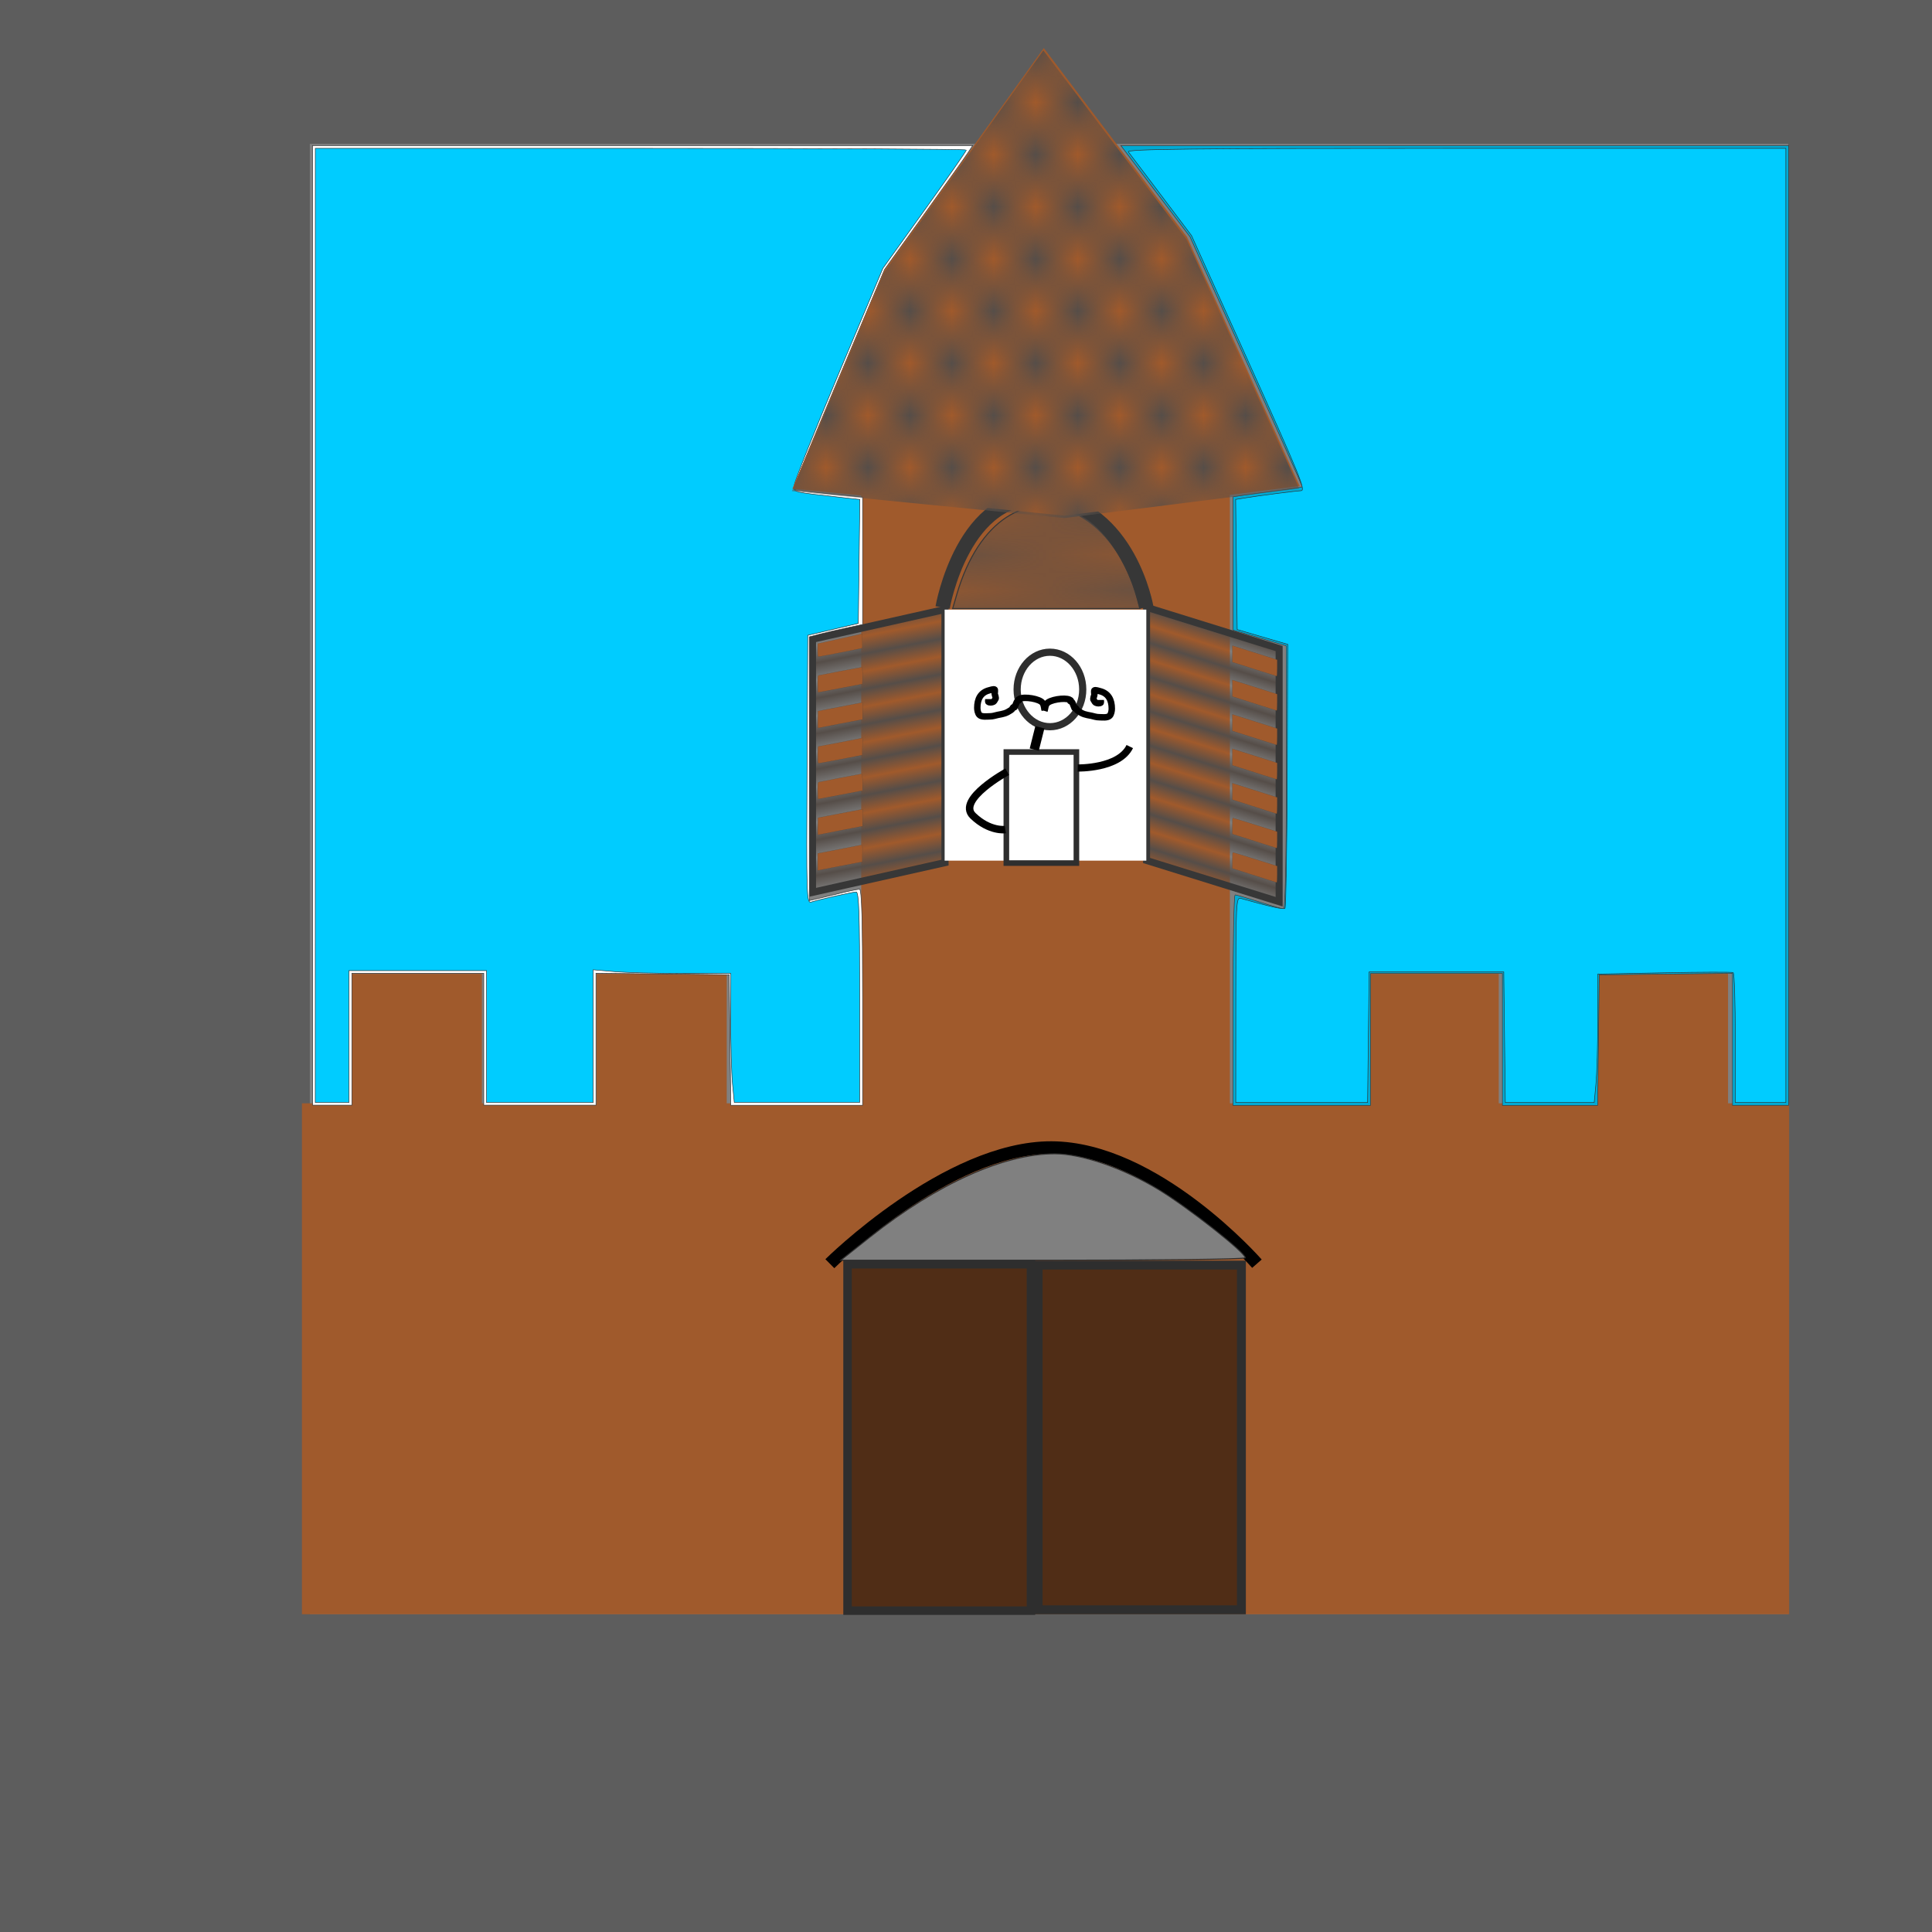 <?xml version="1.0" encoding="UTF-8" standalone="no"?>
<!-- Created with Inkscape (http://www.inkscape.org/) -->

<svg
   width="50.761"
   height="50.761"
   viewBox="0 0 13.431 13.431"
   version="1.1"
   id="svg864"
   sodipodi:docname="tower_common.svg"
   inkscape:version="1.1.2 (0a00cf5339, 2022-02-04)"
   inkscape:export-filename="/csse/users/sre114/SENG201/intellij/team-56/src/main/resources/images/tower_common.png"
   inkscape:export-xdpi="96"
   inkscape:export-ydpi="96"
   xmlns:inkscape="http://www.inkscape.org/namespaces/inkscape"
   xmlns:sodipodi="http://sodipodi.sourceforge.net/DTD/sodipodi-0.dtd"
   xmlns:xlink="http://www.w3.org/1999/xlink"
   xmlns="http://www.w3.org/2000/svg"
   xmlns:svg="http://www.w3.org/2000/svg">
  <sodipodi:namedview
     id="namedview866"
     pagecolor="#ffffff"
     bordercolor="#666666"
     borderopacity="1.0"
     inkscape:pageshadow="2"
     inkscape:pageopacity="0.0"
     inkscape:pagecheckerboard="0"
     inkscape:document-units="mm"
     showgrid="false"
     units="px"
     inkscape:zoom="13.583333"
     inkscape:cx="9.7177916"
     inkscape:cy="22.711657"
     inkscape:window-width="1920"
     inkscape:window-height="1025"
     inkscape:window-x="0"
     inkscape:window-y="0"
     inkscape:window-maximized="1"
     inkscape:current-layer="layer1"
     inkscape:object-nodes="true"
     inkscape:object-paths="false"
     inkscape:snap-bbox="false"
     inkscape:bbox-paths="false"
     inkscape:snap-intersection-paths="false"
     inkscape:snap-others="false"
     inkscape:snap-smooth-nodes="false"
     fit-margin-top="0"
     fit-margin-left="0"
     fit-margin-right="0"
     fit-margin-bottom="0" />
  <defs
     id="defs861">
    <pattern
       inkscape:collect="always"
       xlink:href="#pattern4142"
       id="pattern17329"
       patternTransform="scale(1.101,1.368)" />
    <linearGradient
       id="linearGradient15061"
       inkscape:swatch="solid">
      <stop
         style="stop-color:#000000;stop-opacity:0.035;"
         offset="0"
         id="stop15059" />
    </linearGradient>
    <pattern
       inkscape:collect="always"
       xlink:href="#pattern490"
       id="pattern13109"
       patternTransform="matrix(0.004,-0.123,0.724,0.022,1.765,2.108)" />
    <pattern
       inkscape:collect="always"
       xlink:href="#Strips1_1"
       id="pattern8886"
       patternTransform="matrix(5.6026356e-4,-0.119,0.232,0.001,1.804,1.186)" />
    <pattern
       inkscape:collect="always"
       patternUnits="userSpaceOnUse"
       width="2"
       height="1"
       patternTransform="translate(0,0) scale(10,10)"
       id="Strips1_1"
       inkscape:stockid="Stripes 1:1"
       inkscape:isstock="true">
      <rect
         style="fill:#564e49;stroke:none"
         x="0"
         y="-0.5"
         width="1"
         height="2"
         id="rect3005" />
    </pattern>
    <pattern
       inkscape:collect="always"
       xlink:href="#Checkerboard"
       id="pattern5868"
       patternTransform="matrix(10.543,-0.068,0.006,0.936,0.295,0.179)" />
    <pattern
       inkscape:collect="always"
       patternUnits="userSpaceOnUse"
       width="2"
       height="2"
       patternTransform="translate(0,0) scale(10,10)"
       id="Checkerboard"
       inkscape:stockid="Checkerboard"
       inkscape:isstock="true">
      <rect
         style="fill:#564e49;stroke:none"
         x="0"
         y="0"
         width="1"
         height="1"
         id="rect3080" />
      <rect
         style="fill:#564e49;stroke:none"
         x="1"
         y="1"
         width="1"
         height="1"
         id="rect3082" />
    </pattern>
    <pattern
       inkscape:collect="always"
       patternUnits="userSpaceOnUse"
       width="2"
       height="2"
       patternTransform="translate(0,0) scale(10,10)"
       inkscape:stockid="Checkerboard"
       inkscape:isstock="true"
       id="pattern4142">
      <rect
         style="fill:#564e49;stroke:none"
         x="0"
         y="0"
         width="1"
         height="1"
         id="rect19929" />
      <rect
         style="fill:#564e49;stroke:none"
         x="1"
         y="1"
         width="1"
         height="1"
         id="rect19931" />
    </pattern>
    <pattern
       inkscape:collect="always"
       patternUnits="userSpaceOnUse"
       width="2"
       height="1"
       patternTransform="translate(0,0) scale(10,10)"
       inkscape:stockid="Stripes 1:1"
       inkscape:isstock="true"
       id="pattern490">
      <rect
         style="fill:#564e49;stroke:none"
         x="0"
         y="-0.5"
         width="1"
         height="2"
         id="rect22085" />
    </pattern>
  </defs>
  <g
     inkscape:label="Layer 1"
     inkscape:groupmode="layer"
     id="layer1"
     transform="translate(-1.222,-1.222)">
    <rect
       style="fill:#808080;fill-opacity:1;stroke:#5d5d5d;stroke-opacity:1"
       id="rect947"
       width="12.431"
       height="12.431"
       x="1.722"
       y="1.722" />
    <rect
       style="fill:#5d5d5d;fill-opacity:1;stroke-width:0.148"
       id="rect1121"
       width="1.207"
       height="11.489"
       x="2.169"
       y="2.188" />
    <rect
       style="fill:#5d5d5d;fill-opacity:1;stroke-width:0.266"
       id="rect1225"
       width="10.416"
       height="1.233"
       x="3.244"
       y="12.444" />
    <rect
       style="fill:#a05a2c;stroke-width:0.251"
       id="rect1449"
       width="10.339"
       height="3.552"
       x="3.321"
       y="8.892" />
    <rect
       style="fill:#a05a2c;stroke-width:0.265"
       id="rect1553"
       width="0.906"
       height="0.949"
       x="3.666"
       y="7.992" />
    <rect
       style="fill:#a05a2c;stroke-width:0.265"
       id="rect1553-3"
       width="0.906"
       height="0.949"
       x="5.368"
       y="7.992" />
    <rect
       style="fill:#a05a2c;stroke-width:0.265"
       id="rect1553-3-6"
       width="0.906"
       height="0.949"
       x="12.329"
       y="7.992" />
    <rect
       style="fill:#a05a2c;stroke-width:0.265"
       id="rect1553-3-6-7"
       width="0.906"
       height="0.949"
       x="10.735"
       y="7.992" />
    <rect
       style="fill:#a05a2c;stroke-width:0.249"
       id="rect1738"
       width="2.563"
       height="4.362"
       x="7.209"
       y="4.565" />
    <path
       style="fill:none;stroke:#373737;stroke-width:0.1;stroke-linecap:butt;stroke-linejoin:miter;stroke-miterlimit:4;stroke-dasharray:none;stroke-opacity:1"
       d="m 7.775,5.445 c 0,0 0.142,-0.825 0.72,-0.758 0.578,0.067 0.696,0.758 0.696,0.758"
       id="path4824" />
    <path
       style="fill:url(#pattern5868);fill-opacity:1;stroke:#373737;stroke-width:0.028;stroke-miterlimit:4;stroke-dasharray:none;stroke-opacity:1"
       d="m 29.716,20.19 c 0.562,-1.917 1.839,-2.755 3.224,-2.077 0.669,0.327 1.256,1.28 1.501,2.187 l 0.075,0.276 H 32.059 29.603 Z"
       id="path5573"
       transform="scale(0.265)"
       sodipodi:nodetypes="ssscccs" />
    <rect
       style="fill:url(#pattern13109);fill-opacity:1;stroke:#373737;stroke-width:0.051;stroke-miterlimit:4;stroke-dasharray:none;stroke-opacity:1"
       id="rect8672"
       width="0.944"
       height="1.76"
       x="7.039"
       y="7.207"
       transform="matrix(0.976,-0.219,0,1,0,0)" />
    <rect
       style="fill:url(#pattern8886);fill-opacity:1;stroke:#373737;stroke-width:0.051;stroke-miterlimit:4;stroke-dasharray:none;stroke-opacity:1"
       id="rect8672-5"
       width="0.965"
       height="1.76"
       x="9.626"
       y="2.585"
       transform="matrix(0.955,0.297,0,1,0,0)" />
    <path
       style="fill:#ffffff;stroke:#2e2e2e;stroke-width:0.014;stroke-miterlimit:4;stroke-dasharray:none;stroke-opacity:1"
       d="M 12.81,21.018 V 8.429 h 8.659 8.659 l -0.132,0.202 c -0.073,0.111 -0.593,0.843 -1.157,1.627 l -1.024,1.424 -1.21,2.874 c -0.665,1.581 -1.2,2.883 -1.189,2.895 0.011,0.011 0.426,0.061 0.922,0.111 l 0.902,0.09 v 1.671 1.671 l -0.423,0.091 c -0.233,0.05 -0.548,0.123 -0.699,0.162 l -0.276,0.071 v 3.459 3.459 l 0.202,-0.046 c 0.111,-0.025 0.389,-0.092 0.618,-0.149 0.229,-0.057 0.452,-0.103 0.497,-0.103 0.058,0 0.081,0.813 0.081,2.834 v 2.834 h -1.729 -1.729 l -0.02,-1.712 -0.02,-1.712 -1.748,-0.02 -1.748,-0.02 v 1.731 1.731 h -1.472 -1.472 v -1.73 -1.73 h -1.73 -1.73 v 1.73 1.73 h -0.515 -0.515 z"
       id="path13347"
       transform="scale(0.265)" />
    <path
       style="fill:#00aad4;stroke:#373737;stroke-width:0.014;stroke-miterlimit:4;stroke-dasharray:none;stroke-opacity:1"
       d="m 36.957,30.847 c 0,-1.518 0.025,-2.76 0.055,-2.76 0.03,5.15e-4 0.313,0.083 0.629,0.184 0.315,0.101 0.605,0.183 0.644,0.183 0.044,0 0.071,-1.29 0.071,-3.45 v -3.45 l -0.699,-0.207 -0.699,-0.207 v -1.748 -1.748 l 0.276,-0.042 c 0.152,-0.023 0.558,-0.078 0.902,-0.123 0.344,-0.045 0.632,-0.087 0.64,-0.095 0.008,-0.008 -0.651,-1.488 -1.465,-3.288 L 35.83,10.822 34.922,9.626 34.015,8.429 h 8.759 8.759 V 21.018 33.607 H 50.798 50.061 v -1.731 -1.731 l -1.748,0.02 -1.748,0.02 -0.02,1.712 -0.02,1.712 h -1.25 -1.25 v -1.73 -1.73 h -1.73 -1.73 v 1.73 1.73 h -1.804 -1.804 z"
       id="path13386"
       transform="scale(0.265)" />
    <path
       style="fill:#a05a2c;stroke:#373737;stroke-width:0.003;stroke-miterlimit:4;stroke-dasharray:none;stroke-opacity:1"
       d="m 26.061,27.222 v -0.223 l 0.557,-0.107 c 0.306,-0.059 0.572,-0.111 0.59,-0.116 0.03,-0.008 0.032,0.008 0.028,0.218 l -0.005,0.227 -0.175,0.033 c -0.096,0.018 -0.359,0.069 -0.584,0.112 l -0.41,0.08 z"
       id="path13655"
       transform="scale(0.265)" />
    <path
       style="fill:#a05a2c;stroke:#373737;stroke-width:0.003;stroke-miterlimit:4;stroke-dasharray:none;stroke-opacity:1"
       d="m 26.065,26.289 0.005,-0.226 0.584,-0.112 0.584,-0.112 v 0.223 0.223 l -0.557,0.107 c -0.306,0.059 -0.572,0.111 -0.59,0.116 -0.03,0.008 -0.032,-0.008 -0.028,-0.217 z"
       id="path13694"
       transform="scale(0.265)" />
    <path
       style="fill:#a05a2c;stroke:#373737;stroke-width:0.003;stroke-miterlimit:4;stroke-dasharray:none;stroke-opacity:1"
       d="m 26.061,25.355 c 0,-0.212 0.001,-0.219 0.041,-0.229 0.071,-0.017 1.1,-0.215 1.119,-0.215 0.01,0 0.018,0.093 0.018,0.221 0,0.121 -0.002,0.221 -0.005,0.221 -0.003,1.8e-5 -0.261,0.05 -0.575,0.11 -0.314,0.061 -0.577,0.11 -0.584,0.11 -0.008,1.8e-5 -0.014,-0.098 -0.014,-0.219 z"
       id="path13733"
       transform="scale(0.265)" />
    <path
       style="fill:#a05a2c;stroke:#373737;stroke-width:0.003;stroke-miterlimit:4;stroke-dasharray:none;stroke-opacity:1"
       d="m 26.061,24.414 c 0,-0.128 0.007,-0.221 0.018,-0.221 0.019,0 1.048,-0.198 1.12,-0.215 l 0.042,-0.01 -0.005,0.226 -0.005,0.226 -0.552,0.107 c -0.304,0.059 -0.567,0.107 -0.584,0.108 -0.029,1.89e-4 -0.032,-0.022 -0.032,-0.221 z"
       id="path13811"
       transform="scale(0.265)" />
    <path
       style="fill:#a05a2c;stroke:#373737;stroke-width:0.003;stroke-miterlimit:4;stroke-dasharray:none;stroke-opacity:1"
       d="m 26.065,23.492 0.005,-0.227 0.258,-0.05 c 0.142,-0.027 0.405,-0.078 0.584,-0.113 l 0.327,-0.063 v 0.223 0.223 l -0.566,0.108 c -0.311,0.059 -0.577,0.112 -0.59,0.116 -0.019,0.007 -0.022,-0.04 -0.018,-0.219 z"
       id="path13850"
       transform="scale(0.265)" />
    <path
       style="fill:#a05a2c;stroke:#373737;stroke-width:0.003;stroke-miterlimit:4;stroke-dasharray:none;stroke-opacity:1"
       d="m 26.061,22.556 c 0,-0.214 0.001,-0.221 0.041,-0.23 0.109,-0.024 1.096,-0.212 1.115,-0.212 0.016,0 0.022,0.063 0.022,0.221 0,0.121 -0.004,0.221 -0.009,0.221 -0.005,0 -0.265,0.05 -0.577,0.11 -0.313,0.061 -0.574,0.11 -0.58,0.11 -0.006,0 -0.012,-0.099 -0.012,-0.221 z"
       id="path13889"
       transform="scale(0.265)" />
    <path
       style="fill:#a05a2c;stroke:#373737;stroke-width:0.003;stroke-miterlimit:4;stroke-dasharray:none;stroke-opacity:1"
       d="m 26.061,21.667 1.01e-4,-0.17 0.584,-0.13 0.584,-0.13 0.005,0.183 c 0.003,0.101 6.9e-4,0.188 -0.005,0.193 -0.011,0.011 -1.085,0.222 -1.137,0.224 -0.028,6.56e-4 -0.032,-0.019 -0.032,-0.17 z"
       id="path14006"
       transform="scale(0.265)" />
    <path
       style="fill:#a05a2c;stroke:#373737;stroke-width:0.003;stroke-miterlimit:4;stroke-dasharray:none;stroke-opacity:1"
       d="m 37.73,22.233 c -0.197,-0.064 -0.456,-0.146 -0.575,-0.184 l -0.216,-0.068 v -0.217 -0.217 l 0.589,0.186 0.589,0.186 1.2e-5,0.216 c 6e-6,0.119 -0.006,0.215 -0.014,0.214 -0.008,-10e-4 -0.175,-0.054 -0.373,-0.118 z"
       id="path14045"
       transform="scale(0.265)" />
    <path
       style="fill:#a05a2c;stroke:#373737;stroke-width:0.003;stroke-miterlimit:4;stroke-dasharray:none;stroke-opacity:1"
       d="m 37.73,23.135 c -0.197,-0.064 -0.456,-0.147 -0.575,-0.184 l -0.216,-0.068 v -0.217 -0.217 l 0.589,0.186 0.589,0.186 1.2e-5,0.216 c 6e-6,0.119 -0.006,0.215 -0.014,0.215 -0.008,-9.55e-4 -0.175,-0.054 -0.373,-0.118 z"
       id="path14084"
       transform="scale(0.265)" />
    <path
       style="fill:#a05a2c;stroke:#373737;stroke-width:0.003;stroke-miterlimit:4;stroke-dasharray:none;stroke-opacity:1"
       d="m 37.785,24.055 c -0.167,-0.054 -0.426,-0.137 -0.575,-0.184 l -0.271,-0.086 v -0.217 -0.217 l 0.589,0.186 0.589,0.186 1.4e-4,0.216 c 7.7e-5,0.119 -0.006,0.215 -0.014,0.215 -0.008,-9.33e-4 -0.15,-0.046 -0.317,-0.1 z"
       id="path14123"
       transform="scale(0.265)" />
    <path
       style="fill:#a05a2c;stroke:#373737;stroke-width:0.003;stroke-miterlimit:4;stroke-dasharray:none;stroke-opacity:1"
       d="m 37.785,24.957 c -0.167,-0.054 -0.426,-0.137 -0.575,-0.184 l -0.271,-0.086 v -0.217 -0.217 l 0.589,0.186 0.589,0.186 2.01e-4,0.216 c 1.11e-4,0.119 -0.006,0.215 -0.014,0.215 -0.008,-9.33e-4 -0.15,-0.046 -0.317,-0.1 z"
       id="path14162"
       transform="scale(0.265)" />
    <path
       style="fill:#a05a2c;stroke:#373737;stroke-width:0.003;stroke-miterlimit:4;stroke-dasharray:none;stroke-opacity:1"
       d="m 37.785,25.859 c -0.167,-0.054 -0.426,-0.137 -0.575,-0.184 l -0.271,-0.086 v -0.216 -0.216 l 0.589,0.186 0.589,0.186 1.96e-4,0.216 c 1.08e-4,0.119 -0.006,0.215 -0.014,0.215 -0.008,-9.33e-4 -0.15,-0.046 -0.317,-0.1 z"
       id="path14201"
       transform="scale(0.265)" />
    <path
       style="fill:#a05a2c;stroke:#373737;stroke-width:0.003;stroke-miterlimit:4;stroke-dasharray:none;stroke-opacity:1"
       d="m 37.785,26.76 c -0.167,-0.054 -0.426,-0.137 -0.575,-0.184 L 36.939,26.491 v -0.21 c 0,-0.116 0.006,-0.211 0.014,-0.211 0.008,-3.91e-4 0.273,0.08 0.589,0.179 l 0.575,0.18 1.4e-4,0.216 c 7.6e-5,0.119 -0.006,0.215 -0.014,0.215 -0.008,-9.33e-4 -0.15,-0.046 -0.317,-0.1 z"
       id="path14240"
       transform="scale(0.265)" />
    <path
       style="fill:#a05a2c;stroke:#373737;stroke-width:0.003;stroke-miterlimit:4;stroke-dasharray:none;stroke-opacity:1"
       d="m 37.785,27.662 c -0.167,-0.054 -0.426,-0.137 -0.575,-0.184 L 36.939,27.393 v -0.21 c 0,-0.116 0.006,-0.211 0.014,-0.211 0.008,-3.9e-4 0.273,0.08 0.589,0.179 l 0.575,0.18 1.4e-4,0.216 c 7.6e-5,0.119 -0.006,0.215 -0.014,0.215 -0.008,-9.33e-4 -0.15,-0.046 -0.317,-0.1 z"
       id="path14318"
       transform="scale(0.265)" />
    <path
       style="fill:#00ccff;fill-opacity:1;stroke:#2e2e2e;stroke-width:0.014;stroke-miterlimit:4;stroke-dasharray:none;stroke-opacity:1"
       d="M 12.883,21.018 V 8.503 h 8.54 c 4.697,0 8.54,0.02 8.54,0.043 0,0.024 -0.493,0.732 -1.095,1.573 l -1.095,1.53 -1.156,2.752 c -0.636,1.514 -1.162,2.834 -1.169,2.934 -0.014,0.197 -0.091,0.178 1.332,0.337 l 0.388,0.043 -0.02,1.625 -0.02,1.625 -0.663,0.156 -0.663,0.156 -0.019,3.519 c -0.018,3.33 -0.012,3.517 0.11,3.479 0.237,-0.073 1.085,-0.263 1.179,-0.264 0.072,-8.54e-4 0.092,0.6 0.092,2.76 v 2.761 H 25.52 23.874 L 23.827,33.037 c -0.026,-0.273 -0.047,-1.035 -0.047,-1.693 l -5.24e-4,-1.196 H 22.539 c -0.682,0 -1.494,-0.021 -1.804,-0.048 l -0.563,-0.048 v 1.741 1.741 H 18.773 17.374 V 31.804 30.074 h -1.804 -1.804 v 1.73 1.73 h -0.442 -0.442 z"
       id="path22615"
       transform="scale(0.265)" />
    <path
       style="fill:#00ccff;fill-opacity:1;stroke:#2e2e2e;stroke-width:0.014;stroke-miterlimit:4;stroke-dasharray:none;stroke-opacity:1"
       d="m 37.031,30.838 c 0,-2.532 0.008,-2.694 0.129,-2.659 0.796,0.224 1.125,0.298 1.162,0.26 0.024,-0.024 0.05,-1.592 0.058,-3.484 l 0.013,-3.44 -0.663,-0.194 -0.663,-0.194 -0.02,-1.707 -0.02,-1.707 0.241,-0.039 c 0.334,-0.055 1.376,-0.189 1.469,-0.189 0.136,0 0.006,-0.321 -1.442,-3.531 L 35.87,10.793 35.077,9.74 C 34.64,9.161 34.251,8.646 34.212,8.595 34.156,8.522 35.885,8.503 42.801,8.503 h 8.659 v 12.515 12.515 h -0.663 -0.663 v -1.689 c 0,-0.929 -0.025,-1.702 -0.055,-1.719 -0.03,-0.017 -0.842,-0.014 -1.804,0.005 l -1.748,0.035 -5.15e-4,1.187 c -2.94e-4,0.653 -0.022,1.411 -0.047,1.684 l -0.047,0.497 h -1.166 -1.166 l -0.02,-1.712 -0.02,-1.712 H 42.294 40.528 l -0.02,1.712 -0.02,1.712 h -1.729 -1.729 z"
       id="path22654"
       transform="scale(0.265)" />
    <rect
       style="fill:#502d16;fill-opacity:1;stroke:#2e2e2e;stroke-width:0.059;stroke-miterlimit:4;stroke-dasharray:none;stroke-opacity:1"
       id="rect22919"
       width="1.275"
       height="2.408"
       x="7.114"
       y="10.011" />
    <rect
       style="fill:#502d16;fill-opacity:1;stroke:#2e2e2e;stroke-width:0.062;stroke-miterlimit:4;stroke-dasharray:none;stroke-opacity:1"
       id="rect22919-2"
       width="1.413"
       height="2.396"
       x="8.439"
       y="10.017" />
    <path
       style="fill:none;stroke:#000000;stroke-width:0.088;stroke-linecap:butt;stroke-linejoin:miter;stroke-miterlimit:4;stroke-dasharray:none;stroke-opacity:1"
       d="m 6.991,10.007 c 0,0 0.815,-0.809 1.54,-0.807 0.725,0.002 1.429,0.807 1.429,0.807"
       id="path23096" />
    <path
       style="fill:#808080;fill-opacity:1;stroke:#2e2e2e;stroke-width:0.007;stroke-miterlimit:4;stroke-dasharray:none;stroke-opacity:1"
       d="m 7.27,9.822 c 0.468,-0.371 0.93,-0.579 1.285,-0.579 0.187,0 0.477,0.1 0.722,0.249 0.207,0.126 0.602,0.437 0.602,0.474 0,0.01 -0.611,0.017 -1.405,0.017 H 7.067 Z"
       id="path23295" />
  </g>
  <g
     inkscape:groupmode="layer"
     id="layer3"
     inkscape:label="Layer 2"
     transform="translate(-1.222,-1.222)">
    <rect
       style="fill:#ffffff;fill-opacity:1;stroke:none;stroke-width:0.05;stroke-miterlimit:4;stroke-dasharray:none;stroke-opacity:1"
       id="rect15440"
       width="1.402"
       height="1.745"
       x="7.789"
       y="5.46" />
    <rect
       style="fill:#ffffff;fill-opacity:1;stroke:#2e2e2e;stroke-width:0.039;stroke-miterlimit:4;stroke-dasharray:none;stroke-opacity:1"
       id="rect15936"
       width="0.487"
       height="0.772"
       x="8.218"
       y="6.45" />
    <ellipse
       style="fill:#ffffff;fill-opacity:1;stroke:#2e2e2e;stroke-width:0.05;stroke-miterlimit:4;stroke-dasharray:none;stroke-opacity:1"
       id="path16062"
       ry="0.259"
       rx="0.228"
       cy="6.015"
       cx="8.521" />
    <g
       id="g16635"
       transform="translate(-0.047,0.084)">
      <path
         style="fill:none;stroke:#000000;stroke-width:0.045;stroke-linecap:butt;stroke-linejoin:miter;stroke-miterlimit:4;stroke-dasharray:none;stroke-opacity:1"
         d="m 8.53,6.08 c 0.005,-0.016 0.005,-0.035 0.015,-0.049 0.019,-0.029 0.126,-0.045 0.159,-0.029 0.02,0.01 -0.005,-3.968e-4 0.005,0.01 0.003,0.003 0.007,0.002 0.01,0.005 0.009,0.009 0.012,0.028 0.019,0.039 -5.027e-4,0.01 0.007,0.002 0.01,0.005 0.007,0.007 0.006,0.014 0.015,0.019 0.036,0.024 0.051,0.026 0.093,0.034 0.018,0.004 0.034,0.01 0.054,0.01 0.019,0 0.057,0.006 0.073,-0.01 0.011,-0.011 0.015,-0.034 0.015,-0.049 0,-0.061 -0.023,-0.107 -0.083,-0.122 -0.006,-0.001 -0.032,-0.011 -0.038,-0.005 -0.003,0.003 0,0.024 0,0.029 0,0.007 -0.012,0.029 -0.005,0.037 0.002,0.002 0.009,0.016 0.013,0.018 0.011,0.006 0.028,0.007 0.036,0.001 0.002,-0.001 0,-0.017 0,-0.019"
         id="path16524" />
      <path
         style="fill:none;stroke:#000000;stroke-width:0.045;stroke-linecap:butt;stroke-linejoin:miter;stroke-miterlimit:4;stroke-dasharray:none;stroke-opacity:1"
         d="m 8.532,6.074 c -0.005,-0.016 -0.005,-0.035 -0.015,-0.049 -0.019,-0.029 -0.127,-0.046 -0.159,-0.029 -0.02,0.01 0.005,-3.975e-4 -0.005,0.01 -0.003,0.003 -0.007,0.002 -0.01,0.005 -0.009,0.009 -0.012,0.028 -0.02,0.039 5.038e-4,0.01 -0.007,0.002 -0.01,0.005 -0.007,0.007 -0.006,0.014 -0.015,0.019 -0.036,0.024 -0.051,0.026 -0.093,0.034 -0.018,0.004 -0.034,0.01 -0.054,0.01 -0.019,0 -0.057,0.006 -0.073,-0.01 -0.011,-0.011 -0.015,-0.034 -0.015,-0.049 0,-0.061 0.023,-0.107 0.083,-0.122 0.006,-0.001 0.032,-0.011 0.038,-0.005 0.003,0.003 0,0.024 0,0.029 0,0.007 0.012,0.029 0.005,0.037 -0.002,0.002 -0.009,0.016 -0.013,0.018 -0.011,0.006 -0.028,0.007 -0.036,0.001 -0.002,-0.001 0,-0.017 0,-0.019"
         id="path16524-3" />
    </g>
    <path
       style="fill:none;stroke:#000000;stroke-width:0.065;stroke-linecap:butt;stroke-linejoin:miter;stroke-miterlimit:4;stroke-dasharray:none;stroke-opacity:1"
       d="M 8.451,6.278 8.412,6.433"
       id="path16703" />
    <path
       style="fill:none;stroke:#000000;stroke-width:0.05;stroke-linecap:butt;stroke-linejoin:miter;stroke-miterlimit:4;stroke-dasharray:none;stroke-opacity:1"
       d="m 8.714,6.561 c 0,0 0.287,0.006 0.362,-0.149"
       id="path16865" />
    <path
       style="fill:none;stroke:#000000;stroke-width:0.052;stroke-linecap:butt;stroke-linejoin:miter;stroke-miterlimit:4;stroke-dasharray:none;stroke-opacity:1"
       d="m 8.224,6.587 c 0,0 -0.354,0.193 -0.238,0.306 0.116,0.112 0.225,0.096 0.225,0.096"
       id="path16980" />
    <path
       sodipodi:type="star"
       style="fill:#a05a2c;fill-opacity:1"
       id="path1941-1"
       inkscape:flatsided="false"
       sodipodi:sides="3"
       sodipodi:cx="32.723457"
       sodipodi:cy="9.7441492"
       sodipodi:r1="7.6835055"
       sodipodi:r2="4.6110115"
       sodipodi:arg1="2.612846"
       sodipodi:arg2="-2.7280841"
       inkscape:rounded="0"
       inkscape:randomized="0"
       transform="matrix(0.265,0,0,0.265,-0.183,1.01)"
       inkscape:transform-center-x="-0.0052325176"
       inkscape:transform-center-y="-0.50369361"
       d="m 26.089,13.62 2.412,-5.729 4.183,-5.831 3.755,4.953 2.958,6.538 -6.167,0.776 z" />
    <path
       sodipodi:type="star"
       style="fill:url(#pattern17329);fill-opacity:1"
       id="path1941"
       inkscape:flatsided="false"
       sodipodi:sides="3"
       sodipodi:cx="32.723457"
       sodipodi:cy="9.7441492"
       sodipodi:r1="7.6835055"
       sodipodi:r2="4.6110115"
       sodipodi:arg1="2.612846"
       sodipodi:arg2="-2.7280841"
       inkscape:rounded="0"
       inkscape:randomized="0"
       d="m 26.089,13.62 2.412,-5.729 4.183,-5.831 3.755,4.953 2.958,6.538 -6.167,0.776 z"
       transform="matrix(0.265,0,0,0.265,-0.186,1.027)"
       inkscape:transform-center-x="-0.0052325176"
       inkscape:transform-center-y="-0.50369361" />
  </g>
</svg>
